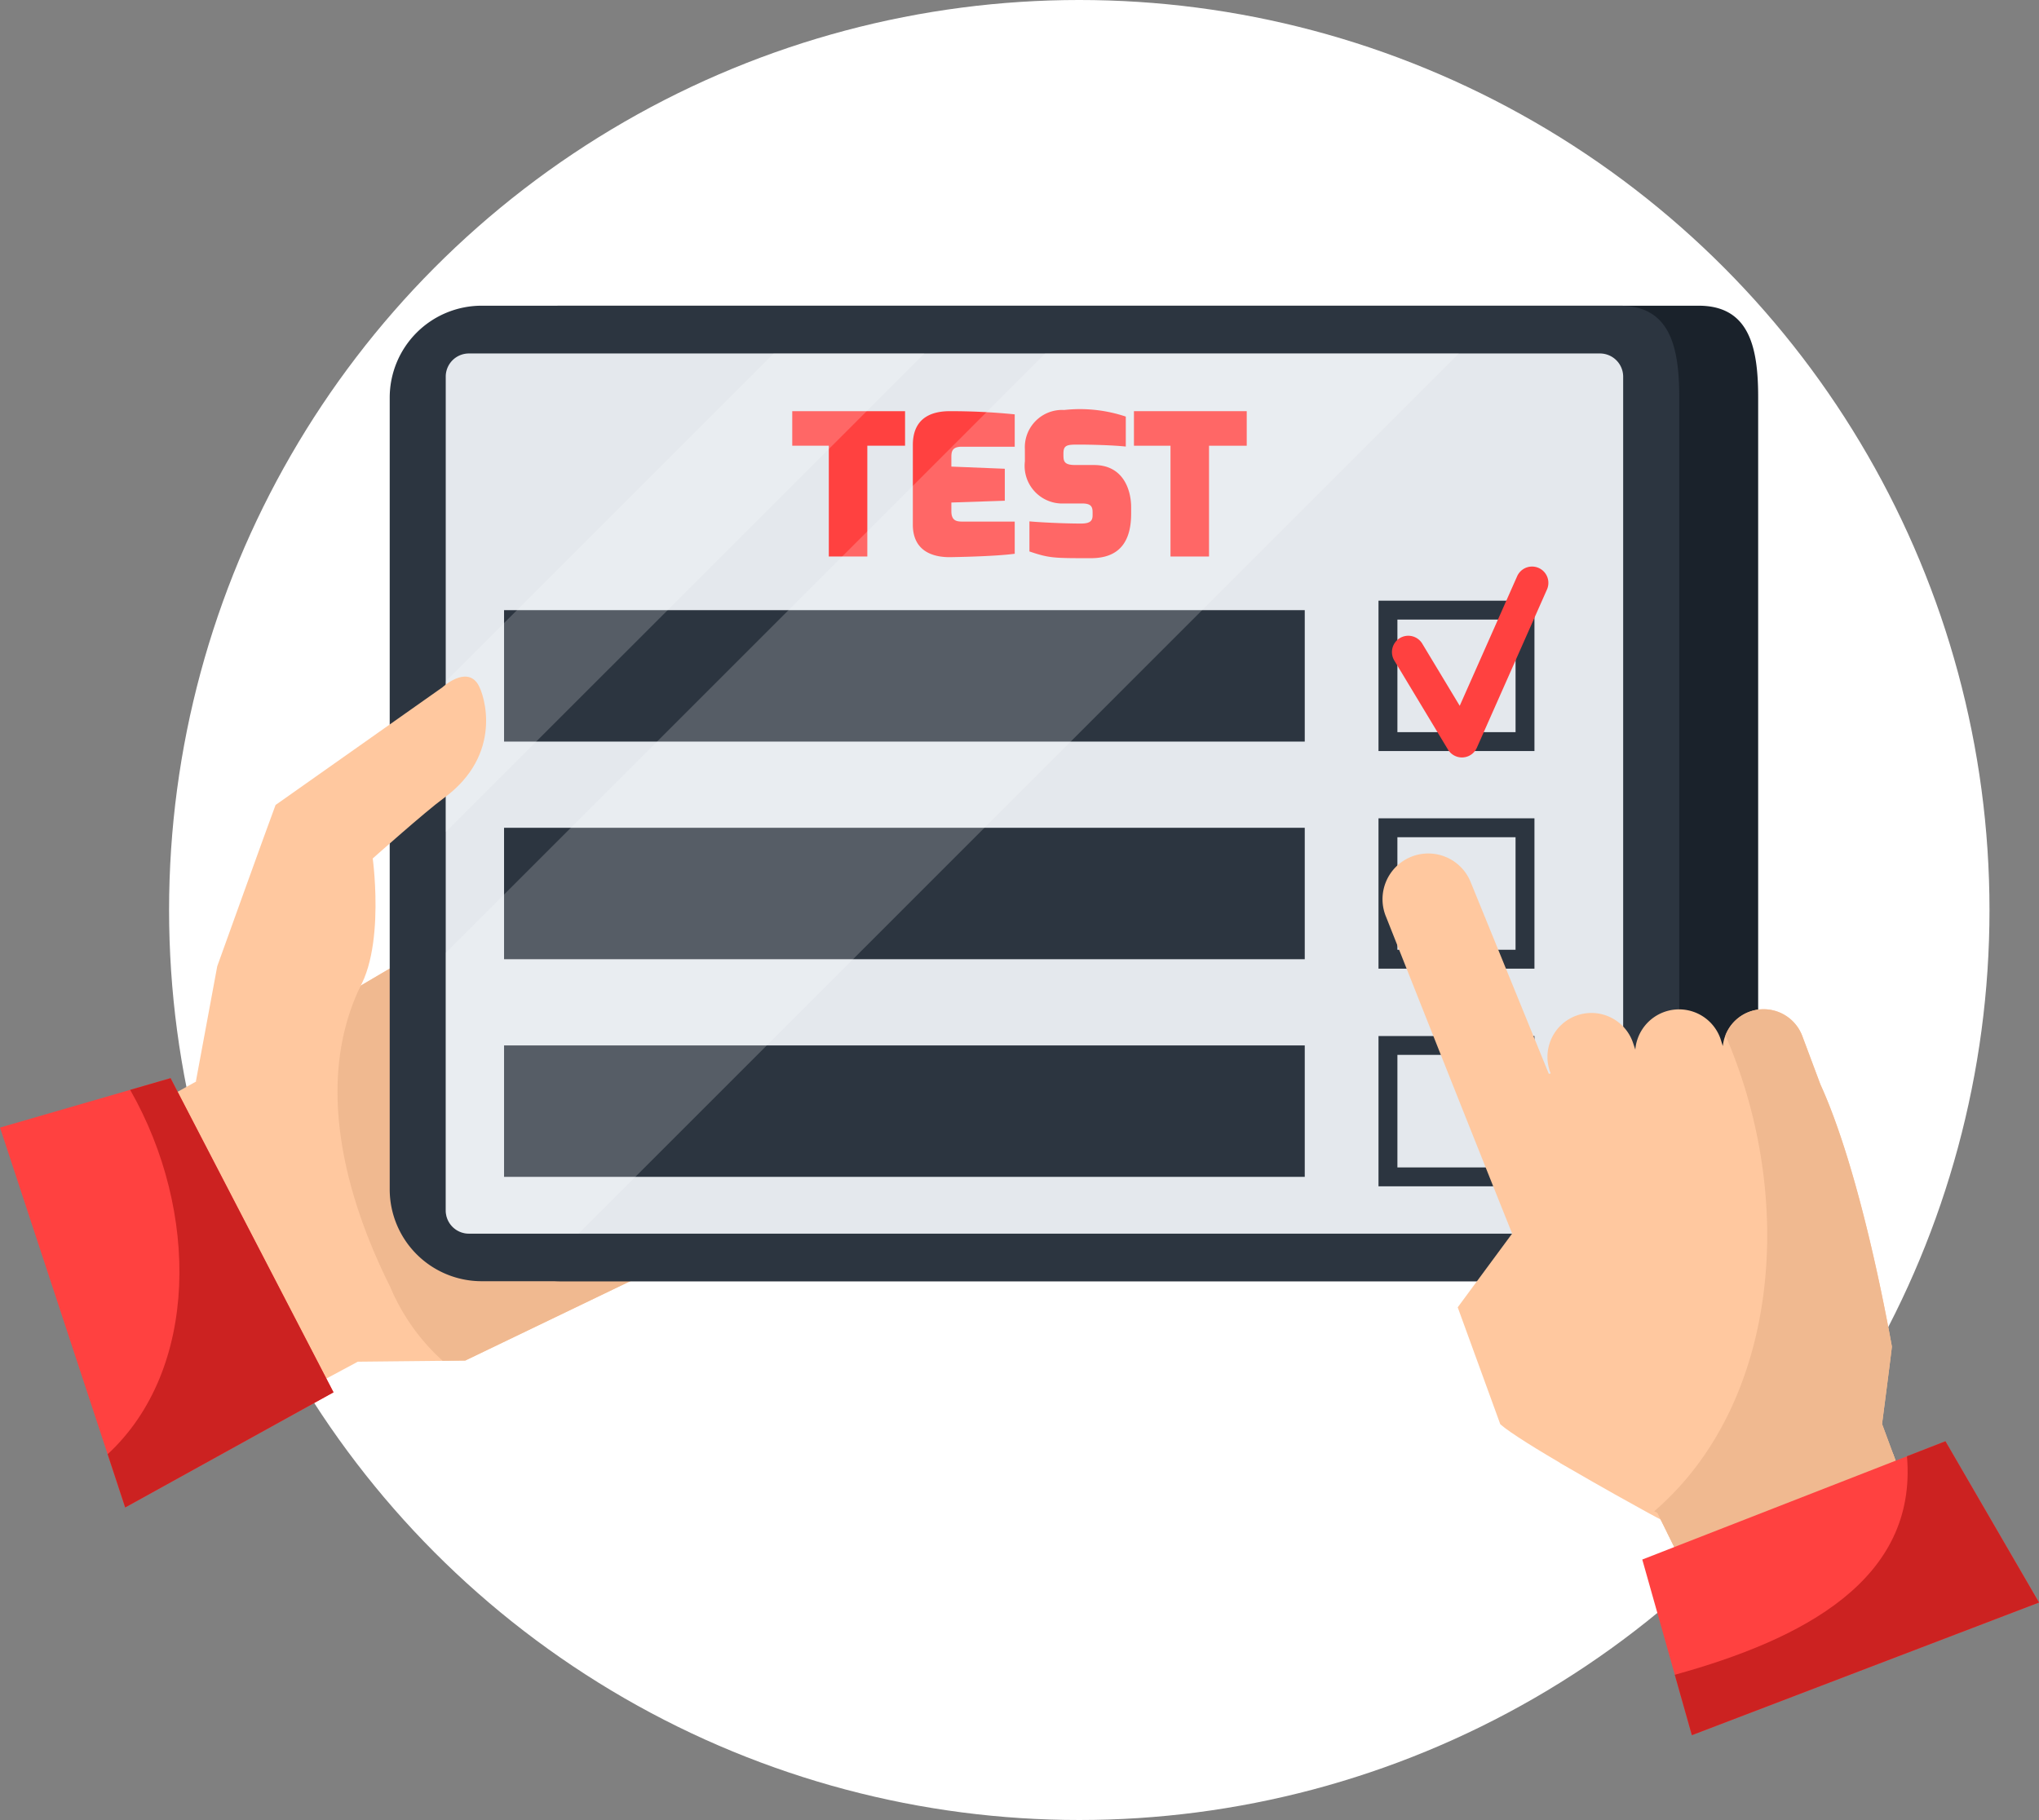 <svg xmlns="http://www.w3.org/2000/svg" width="154.57" height="138" viewBox="0 0 154.57 138">
  <rect x="0" y="0" width="154.57" height="138" fill="#808080" stroke="none"/>
  <g id="Grupo_57244" data-name="Grupo 57244" transform="translate(-365.183 -8043)">
    <circle id="Elipse_4258" data-name="Elipse 4258" cx="69" cy="69" r="69" transform="translate(378 8043)" fill="#fff"/>
    <g id="Grupo_56498" data-name="Grupo 56498" transform="translate(235.646 8026.08)">
      <g id="Grupo_56496" data-name="Grupo 56496" transform="translate(129.537 40.104)">
        <g id="Grupo_56494" data-name="Grupo 56494">
          <g id="Grupo_56493" data-name="Grupo 56493">
            <path id="Trazado_119908" data-name="Trazado 119908" d="M133.368,81.534l10.652,20.8,9.155-4.917,8.148-.085,15.195-7.316-16.676-24.9L142.776,75.143l-3.9,2.162Z" transform="translate(-126.052 -17.351)" fill="#ffc89f"/>
            <path id="Trazado_119909" data-name="Trazado 119909" d="M167.815,90.018,151.138,65.112,144.693,68.9c-3.56,7.337-1.154,16.069,2.242,22.86a15.8,15.8,0,0,0,3.965,5.586l1.721-.019Z" transform="translate(-117.348 -17.352)" fill="#f0b990"/>
            <g id="Grupo_56492" data-name="Grupo 56492" transform="translate(29.543)">
              <path id="Trazado_119910" data-name="Trazado 119910" d="M241.382,40.1H155.09a6.973,6.973,0,0,0-6.954,6.956v60.063a6.972,6.972,0,0,0,6.954,6.948h83.854a6.973,6.973,0,0,0,6.952-6.948V47.06C245.9,43.234,245.213,40.1,241.382,40.1Z" transform="translate(-142.158 -40.104)" fill="#1a222b"/>
              <path id="Trazado_119911" data-name="Trazado 119911" d="M238.25,40.1H151.958a6.973,6.973,0,0,0-6.952,6.956v60.063a6.971,6.971,0,0,0,6.952,6.948H235.81a6.971,6.971,0,0,0,6.952-6.948V47.06C242.761,43.234,242.079,40.1,238.25,40.1Z" transform="translate(-145.006 -40.104)" fill="#2c3540"/>
              <path id="Trazado_119912" data-name="Trazado 119912" d="M236.487,43.727V107a1.763,1.763,0,0,1-1.744,1.738H148.972A1.758,1.758,0,0,1,147.23,107V43.727A1.756,1.756,0,0,1,148.972,42h85.771A1.762,1.762,0,0,1,236.487,43.727Z" transform="translate(-142.983 -38.382)" fill="#e4e8ed"/>
              <g id="Grupo_56486" data-name="Grupo 56486" transform="translate(30.515 7.862)">
                <path id="Trazado_119913" data-name="Trazado 119913" d="M160.984,44.289h8.552v2.62h-2.861v8.4h-2.92v-8.4h-2.771Z" transform="translate(-160.984 -44.158)" fill="#ff4140"/>
                <path id="Trazado_119914" data-name="Trazado 119914" d="M165.771,46.848c0-2.269,1.736-2.559,2.8-2.559a48.688,48.688,0,0,1,4.923.241v2.454h-4.02c-.783,0-.783.435-.783.844v.663l4.051.164v2.424l-4.051.136v.663c0,.8.5.783.934.783h3.869V55.1c-1.551.21-4.773.256-4.773.256-.974.031-2.951-.164-2.951-2.469Z" transform="translate(-156.629 -44.158)" fill="#ff4140"/>
                <path id="Trazado_119915" data-name="Trazado 119915" d="M170.218,47.243a2.828,2.828,0,0,1,2.981-2.981,10.944,10.944,0,0,1,4.668.5v2.273c-.964-.105-2.62-.149-3.613-.149-.814,0-1.113.029-1.113.661v.166c0,.466.088.722.9.722h1.415c2.288,0,2.817,1.988,2.817,3.191v.5c0,2.8-1.566,3.373-3.058,3.373-2.815,0-3.145,0-4.652-.51V52.707c.6.061,2.5.166,3.9.166.647,0,.888-.166.888-.619v-.239c0-.437-.136-.665-.8-.665H173.2a2.853,2.853,0,0,1-2.981-3.189Z" transform="translate(-152.583 -44.221)" fill="#ff4140"/>
                <path id="Trazado_119916" data-name="Trazado 119916" d="M174.547,44.289h8.55v2.62h-2.859v8.4h-2.92v-8.4h-2.771Z" transform="translate(-148.644 -44.158)" fill="#ff4140"/>
              </g>
              <g id="Grupo_56491" data-name="Grupo 56491" transform="translate(8.668 19.779)">
                <g id="Grupo_56487" data-name="Grupo 56487" transform="translate(0 2.584)">
                  <rect id="Rectángulo_29746" data-name="Rectángulo 29746" width="60.698" height="9.966" transform="translate(0 0.717)" fill="#2c3540"/>
                  <path id="Trazado_119917" data-name="Trazado 119917" d="M196.077,63.214H184.255v-11.4h11.822Zm-10.389-1.432h8.957V53.246h-8.957Z" transform="translate(-117.966 -51.814)" fill="#2c3540"/>
                </g>
                <g id="Grupo_56488" data-name="Grupo 56488" transform="translate(0 19.087)">
                  <rect id="Rectángulo_29747" data-name="Rectángulo 29747" width="60.698" height="9.966" transform="translate(0 0.716)" fill="#2c3540"/>
                  <path id="Trazado_119918" data-name="Trazado 119918" d="M196.077,71.853H184.255v-11.4h11.822ZM185.687,70.42h8.957V61.887h-8.957Z" transform="translate(-117.966 -60.455)" fill="#2c3540"/>
                </g>
                <g id="Grupo_56489" data-name="Grupo 56489" transform="translate(0 35.59)">
                  <rect id="Rectángulo_29748" data-name="Rectángulo 29748" width="60.698" height="9.965" transform="translate(0 0.716)" fill="#2c3540"/>
                  <path id="Trazado_119919" data-name="Trazado 119919" d="M196.077,80.494H184.255V69.1h11.822Zm-10.389-1.432h8.957V70.528h-8.957Z" transform="translate(-117.966 -69.096)" fill="#2c3540"/>
                </g>
                <g id="Grupo_56490" data-name="Grupo 56490" transform="translate(67.31)">
                  <path id="Trazado_119920" data-name="Trazado 119920" d="M190.094,64.932a1.242,1.242,0,0,1-1.06-.6l-4.068-6.753a1.237,1.237,0,0,1,2.12-1.276l2.84,4.713,4.352-9.822a1.237,1.237,0,1,1,2.263,1l-5.317,12a1.234,1.234,0,0,1-1.052.735Z" transform="translate(-184.79 -50.461)" fill="#ff4140"/>
                </g>
              </g>
            </g>
            <path id="Trazado_119921" data-name="Trazado 119921" d="M142.466,70.771l-12.929,3.745,9.489,28.807,15.793-8.732Z" transform="translate(-129.537 -12.204)" fill="#ff4140"/>
            <path id="Trazado_119922" data-name="Trazado 119922" d="M150.931,94.591,138.579,70.77l-3.061.888c5.262,9.224,5.2,21.235-1.707,27.627l1.329,4.037Z" transform="translate(-125.65 -12.204)" fill="#cc2221"/>
          </g>
          <path id="Trazado_119923" data-name="Trazado 119923" d="M183.514,42,147.23,78.283V66.861L172.091,42Z" transform="translate(-113.441 -38.38)" fill="#fff" opacity="0.2" style="mix-blend-mode: screen;isolation: isolate"/>
          <path id="Trazado_119924" data-name="Trazado 119924" d="M224.029,42l-66.734,66.736h-8.327A1.753,1.753,0,0,1,147.23,107V87.443L192.672,42Z" transform="translate(-113.44 -38.38)" fill="#fff" opacity="0.2" style="mix-blend-mode: screen;isolation: isolate"/>
        </g>
        <g id="Grupo_56495" data-name="Grupo 56495" transform="translate(14.849 28.118)">
          <path id="Trazado_119925" data-name="Trazado 119925" d="M143.353,64.562l12.654-8.926s1.782-1.644,2.681-.243c.521.819,1.942,5.351-2.6,8.661-1.352.985-5.37,4.564-5.37,4.564s1.18,8.5-2.022,11.056c-2.561,2.045-11.388,5.873-11.388,5.873l1.623-8.756S142.786,66.063,143.353,64.562Z" transform="translate(-137.312 -54.827)" fill="#ffc89f"/>
        </g>
      </g>
      <g id="Grupo_56497" data-name="Grupo 56497" transform="translate(234.357 81.677)">
        <path id="Trazado_119926" data-name="Trazado 119926" d="M201.906,99.41c.527.29.976.516.976.516l2.458-8.644c-3.178-2.89-10.3-5.477-10.3-5.477l-.619-1.8c4.31-3.755.869-7.672.262-8.3s-2.04.97-2.04.97l-5.246,7.11,3.228,8.867C192.088,93.954,199.4,98.035,201.906,99.41Z" transform="translate(-181.712 -49.416)" fill="#ffc89f"/>
        <path id="Trazado_119927" data-name="Trazado 119927" d="M195.7,91.647l3.021,6.081,17.167-3.791-3.063-8.294C211.006,86.365,197.578,90.918,195.7,91.647Z" transform="translate(-174.166 -40.245)" fill="#ffc89f"/>
        <path id="Trazado_119928" data-name="Trazado 119928" d="M222.274,105.085s.758-5.808.745-5.875c-.357-1.961-2.4-13.248-5.418-19.87l-1.352-3.615a3.119,3.119,0,0,0-6.046.709l-.18-.569a3.328,3.328,0,0,0-6.453.838l-.178-.529a3.331,3.331,0,1,0-6.241,2.324l.006.006c-.048.015-.1.023-.143.034l-5.918-14.52a3.467,3.467,0,1,0-6.409,2.645s10.861,27.417,11.054,27.662l2.891,7.02-.772,6.686c.332.227,7.376,3.795,7.376,3.795l3.737,7.528,17.167-3.791Z" transform="translate(-184.422 -61.872)" fill="#ffc89f"/>
        <path id="Trazado_119929" data-name="Trazado 119929" d="M212.469,99.478s.758-5.808.745-5.875c-.357-1.961-2.4-13.248-5.418-19.87l-1.352-3.615a3.143,3.143,0,0,0-4-1.906,3.079,3.079,0,0,0-1.845,1.8c5.426,12.523,4.033,27.961-5.4,36.086.137.071.231.117.231.117l3.737,7.528,17.167-3.791Z" transform="translate(-174.618 -56.265)" fill="#f0b990"/>
        <path id="Trazado_119930" data-name="Trazado 119930" d="M217.7,85.187l-22.977,8.967,3.759,13.318L224.8,97.413Z" transform="translate(-175.047 -40.66)" fill="#ff4140"/>
        <path id="Trazado_119931" data-name="Trazado 119931" d="M223.622,97.413l-7.093-12.227-2.916,1.138c.8,9.362-7.88,13.884-17.6,16.568l1.293,4.58Z" transform="translate(-173.872 -40.661)" fill="#cc2221"/>
      </g>
    </g>
  </g>
</svg>
